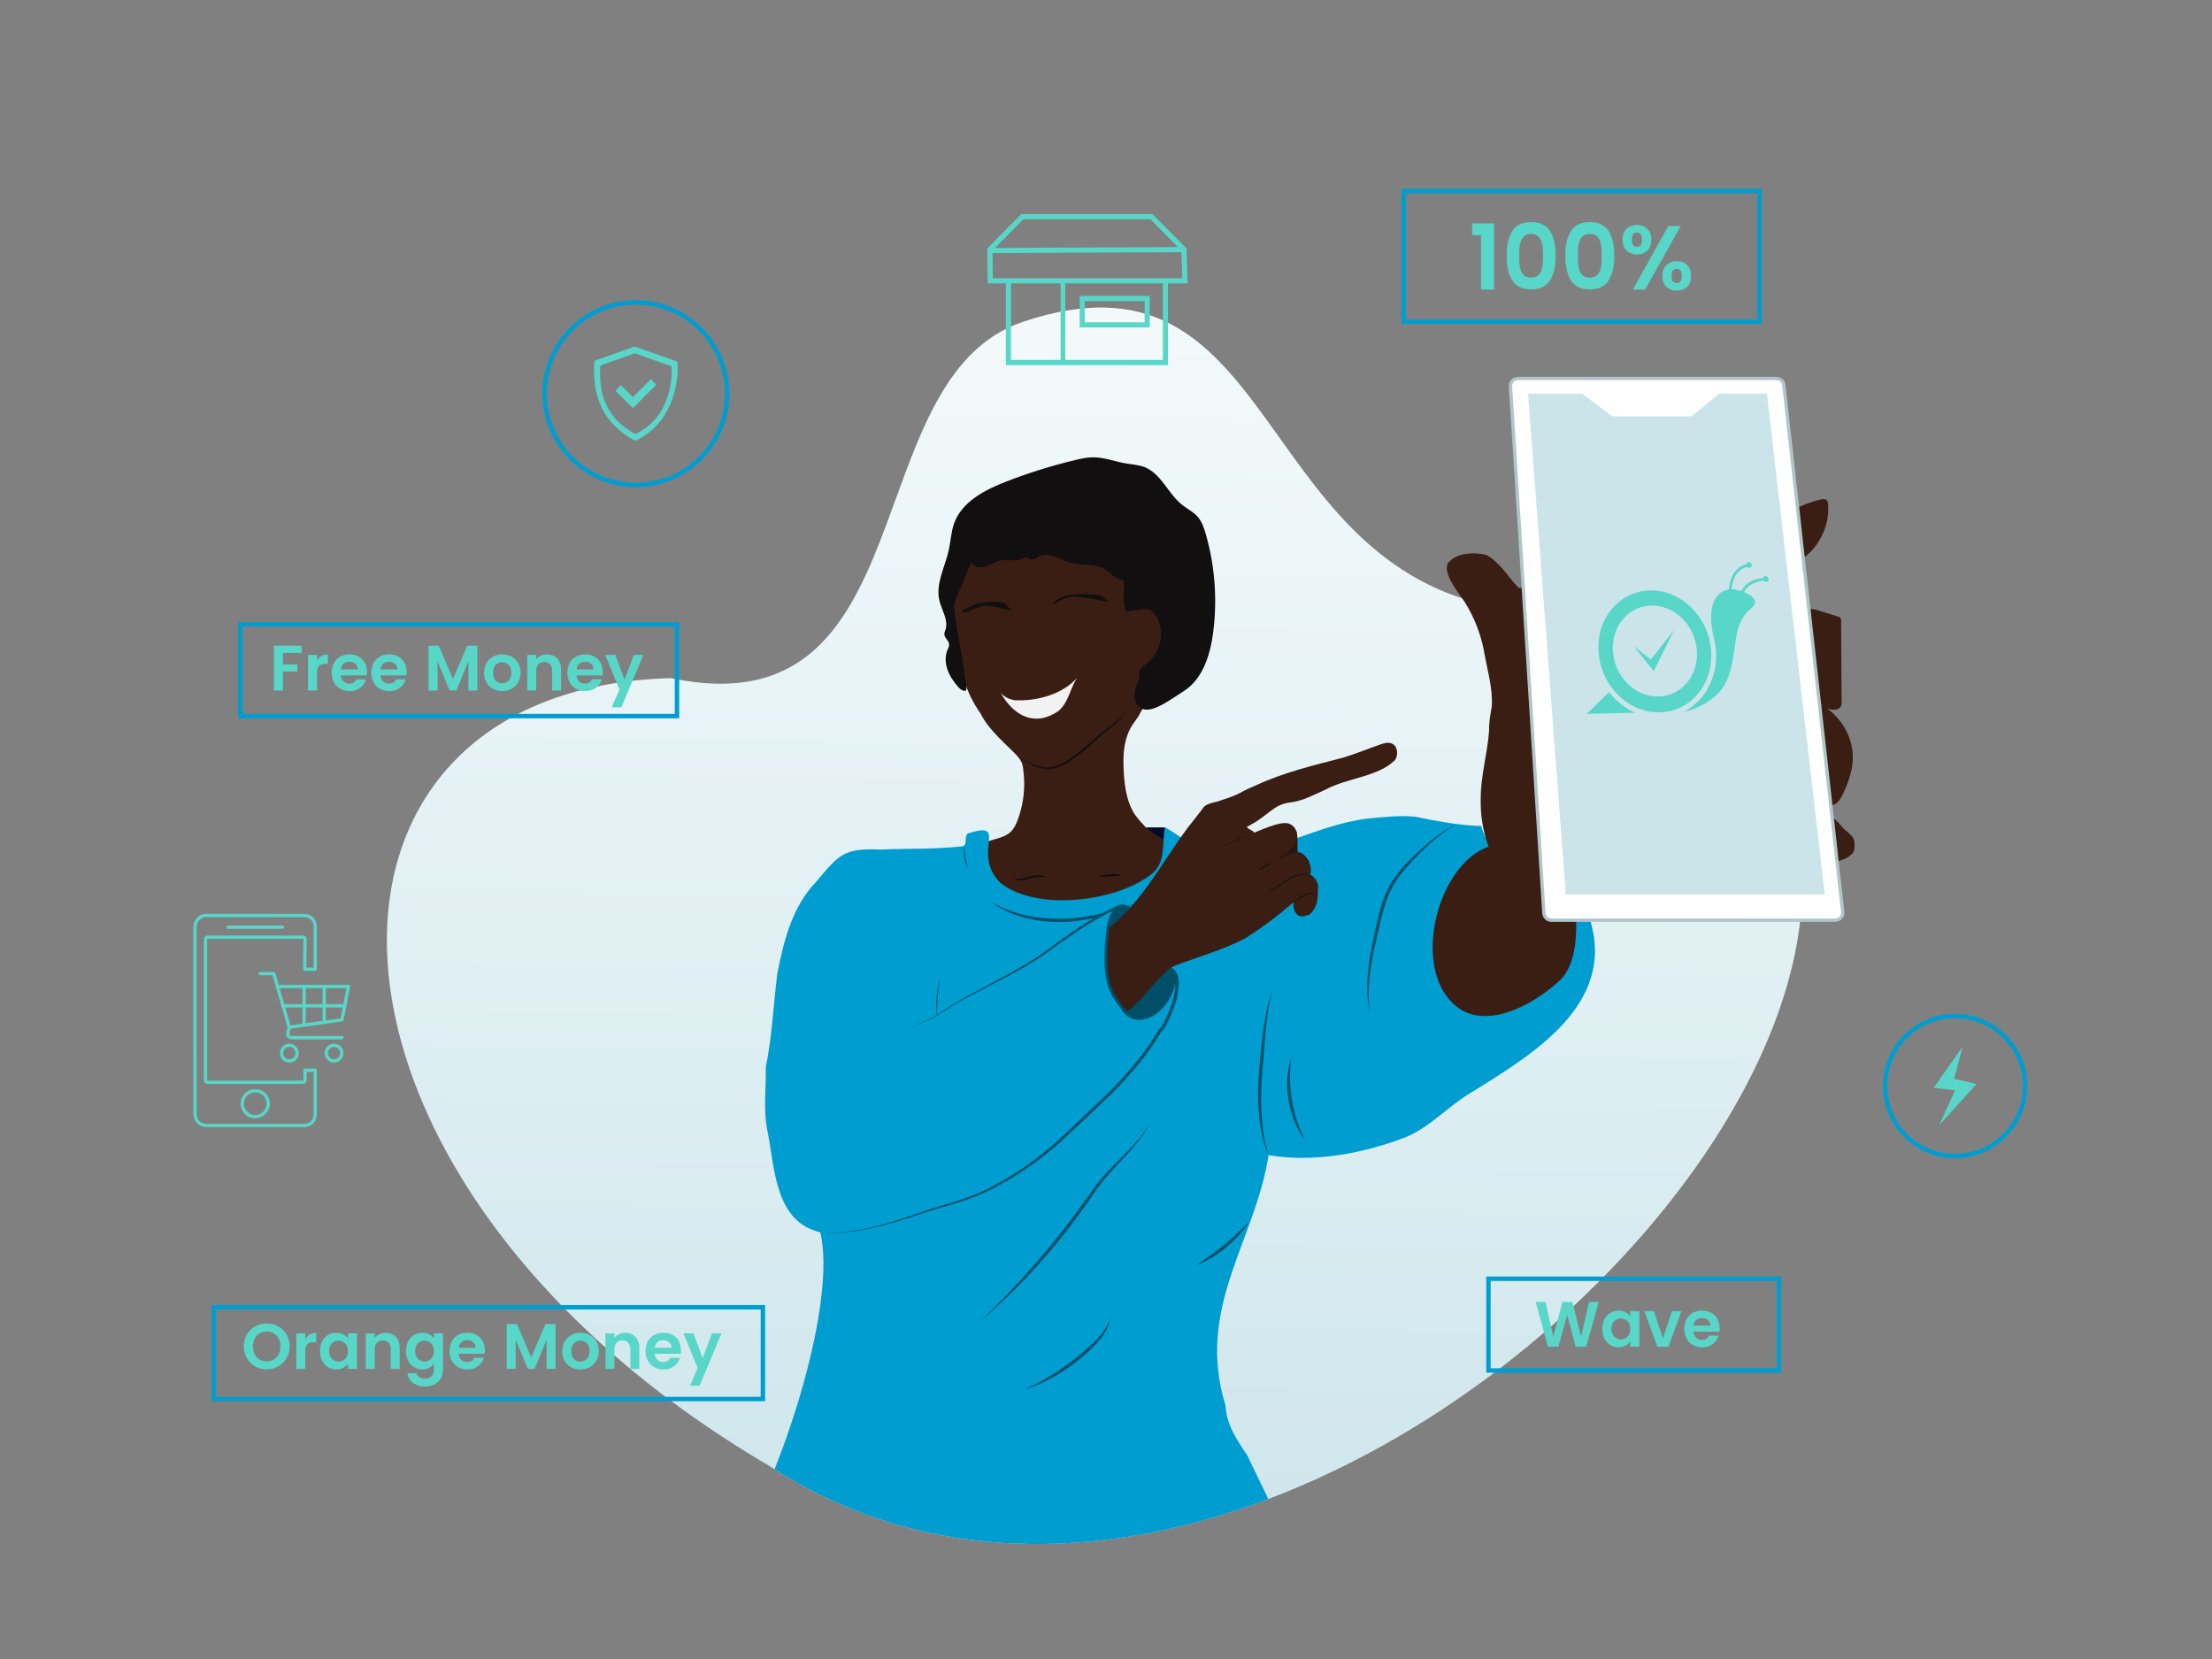 <?xml version="1.0" encoding="utf-8"?>
<!-- Generator: Adobe Illustrator 25.2.1, SVG Export Plug-In . SVG Version: 6.00 Build 0)  -->
<svg version="1.1" xmlns="http://www.w3.org/2000/svg" xmlns:xlink="http://www.w3.org/1999/xlink" x="0px" y="0px"
	 viewBox="0 0 2000 1500" style="enable-background:new 0 0 2000 1500;" xml:space="preserve">
<rect x="0" y="0" width="2000" height="1500" fill="#808080" stroke="none"/>
<style type="text/css">
	.st0{fill:url(#SVGID_1_);}
	.st1{fill:#000B26;}
	.st2{clip-path:url(#SVGID_3_);fill:#3A1E13;}
	.st3{clip-path:url(#SVGID_3_);fill:#110F0F;}
	.st4{clip-path:url(#SVGID_3_);fill:#F2F2F2;}
	.st5{clip-path:url(#SVGID_3_);}
	.st6{fill:#110F0F;}
	.st7{clip-path:url(#SVGID_3_);fill:#009DD1;}
	.st8{fill:#004F69;}
	.st9{clip-path:url(#SVGID_3_);fill:#2B150E;}
	.st10{clip-path:url(#SVGID_3_);fill:#004F69;}
	.st11{fill:#009DD1;}
	.st12{fill:#3A1E13;}
	.st13{fill:#FFFFFF;stroke:#AFC5C9;stroke-width:3;stroke-miterlimit:10;}
	.st14{fill:#CAE4EA;}
	.st15{fill:#58D6C8;}
	.st16{fill:none;stroke:#009DD1;stroke-width:4;stroke-miterlimit:10;}
	.st17{fill:none;stroke:#58D6C8;stroke-width:3;stroke-linecap:round;stroke-linejoin:round;stroke-miterlimit:10;}
	.st18{fill:none;stroke:#58D6C8;stroke-width:4.63;stroke-miterlimit:10;}
	.st19{fill:none;stroke:#58D6C8;stroke-width:4.244;stroke-miterlimit:10;}
</style>
<g id="Calque_3">
	<linearGradient id="SVGID_1_" gradientUnits="userSpaceOnUse" x1="999.981" y1="-251.667" x2="981.071" y2="1724.416">
		<stop  offset="0" style="stop-color:#FFFFFF"/>
		<stop  offset="0.242" style="stop-color:#F5FAFB"/>
		<stop  offset="0.648" style="stop-color:#DBEDF1"/>
		<stop  offset="0.875" style="stop-color:#CAE4EA"/>
	</linearGradient>
	<path class="st0" d="M694.801,1324.965c523.878,343.062,1384.642-660.828,651.106-777.442
		c-215.015-47.208-192.81-332.987-420.934-256.574c-152.983,51.244-85.882,371.048-318.427,322.192
		C248.397,622.766,253.389,1065.472,694.801,1324.965z"/>
</g>
<g id="Calque_2">
	<polygon class="st1" points="1053.327,748.118 1037.015,748.118 1028.538,751.753 1030.605,763.332 
		1047.767,764.986 1055.21,763.125 1058.519,756.552 	"/>
	<g>
		<defs>
			<path id="SVGID_2_" d="M694.801,1324.965c523.878,343.062,1384.642-660.828,651.106-777.442
				c-215.015-47.208-192.81-332.987-420.934-256.574c-152.983,51.244-85.882,371.048-318.427,322.192
				C248.397,622.766,253.389,1065.472,694.801,1324.965z"/>
		</defs>
		<clipPath id="SVGID_3_">
			<use xlink:href="#SVGID_2_"  style="overflow:visible;"/>
		</clipPath>
		<polygon class="st2" points="1357.621,754.809 1326.436,759.323 1288.808,779.019 1269.399,804.049 
			1266.116,838.313 1264.475,886.116 1281.299,917.528 1321.101,927.15 1391.679,923.457 1408.913,909.095 
			1427.788,894.733 1434.764,873.806 1434.764,844.262 1434.764,829.49 1423.685,820.873 
			1403.168,807.119 1401.116,788.457 1397.423,772.379 1393.73,764.51 		"/>
		<path class="st2" d="M920.056,741.609c-1.391,3.661-3.073,7.319-5.832,10.099
			c-6.505,6.554-16.38,6.433-24.199,10.548c-2.556,1.345-4.937,3.21-6.3,5.809
			c-1.84,3.506-1.556,7.748-0.665,11.606c0.556,2.406,1.331,4.761,2.308,7.029
			c0.874,2.028,2.507,3.988,3.171,6.054c0.292,0.908,0.399,1.874,0.724,2.794
			c0.729,2.069,1.687,4.056,2.842,5.92c2.343,3.782,5.504,7.062,9.234,9.493
			c4.981,3.247,10.788,4.958,16.115,7.601c5.368,2.663,10.257,6.277,15.81,8.53
			c9.376,3.803,19.848,3.437,29.957,3.013c9.798-0.412,19.741-0.849,29.062-3.897
			c13.62-4.454,25.989-9.115,37.876-17.117c11.888-8.002,21.854-19.512,25.801-33.287
			c1.379-4.813,1.942-10.242-0.486-14.621c-1.664-3.003,0.388,0.763-15.384-9.726
			c-3.09-2.055-5.555-4.916-8.007-7.676c-2.979-3.353-5.913-6.701-8.016-10.672
			c-0.728-1.374-1.392-2.781-1.996-4.214c-1.225-2.901-2.203-5.903-2.987-8.952
			c-1.856-7.216-2.635-14.664-3.051-22.087c-0.502-8.96-0.507-18.04,1.468-26.794
			c1.021-4.525,2.593-8.944,4.81-13.025c1.715-3.158,7.362-10.516,7.808-11.677
			c0.851-2.218,2.312-4.275,3.626-6.232c2.573-3.831,5.575-7.368,8.97-10.496
			c16.881-15.553,27.279-35.785,32.734-58.081c2.433-9.942,3.438-21.17-2.125-29.762
			c-8.55-13.205-22.035-24.149-36.167-31.058s-29.578-10.683-45.026-13.652
			c-21.666-4.164-43.619-6.84-65.651-8.003c-10.692-0.565-21.645-0.74-31.829,2.565
			c-7.633,2.477-14.51,6.809-21.228,11.198c-3.796,2.48-7.645,5.062-10.39,8.671
			c-5.651,7.43-5.568,17.628-4.758,26.928c1.83,20.998,6.079,41.7,10.32,62.347
			c1.202,5.854,2.408,11.721,4.244,17.408c1.718,5.322,3.979,10.457,6.617,15.386
			c1.32,2.466,2.734,4.882,4.22,7.251c1.164,1.855,2.711,3.665,3.65,5.633
			c0.916,1.92,2.056,3.738,3.251,5.511c2.483,3.685,5.295,7.137,8.269,10.434
			c5.673,6.289,11.924,12.015,17.926,17.98c2.978,2.96,6.049,6.173,7.432,10.23
			c0.703,2.061,0.859,4.405,1.128,6.566c0.295,2.372,0.497,4.755,0.609,7.143
			c0.446,9.55-0.568,19.171-3.028,28.411C922.112,735.742,921.16,738.704,920.056,741.609z"/>
		<path class="st3" d="M966.388,538.041c6.336-1.152,12.833-0.908,19.268-0.66
			c3.018,0.116,6.084,0.241,8.947,1.2c2.864,0.959,5.549,2.885,6.707,5.675
			c-8.028-1.972-16.182-3.427-24.397-4.353c-2.977-0.336-5.993-0.601-8.962-0.2
			c-4.844,0.655-9.219,3.045-13.185,5.788c-0.398,0.276-1.547,1.514-1.9,0.788
			c-0.279-0.574,0.185-1.575,0.541-2.009c1.39-1.69,3.578-2.947,5.521-3.878
			C961.286,539.262,963.819,538.508,966.388,538.041z"/>
		<path class="st3" d="M915.373,552.084c-6.511-1.346-13.022-2.692-19.534-4.038
			c-1.475-0.305-2.966-0.611-4.472-0.569c-1.81,0.051-3.563,0.604-5.288,1.152
			c-2.586,0.821-5.097,1.822-7.614,2.803c-0.876,0.341-1.622,0.986-2.505,1.346
			c-1.359,0.554-3.147,1.004-4.623,0.739c-0.494-0.089-1.052-0.422-1.239-0.915
			c-0.242-0.639,0.256-0.87,0.752-1.128c2.942-1.532,5.906-3.037,8.998-4.246
			c1.08-0.422,2.174-0.808,3.283-1.145c4.987-1.514,10.221-2.01,15.415-1.992
			c2.378,0.008,4.872-0.032,7.224,0.361c1.433,0.24,2.419,0.947,3.455,1.926
			c0.936,0.884,1.877,1.762,2.823,2.636c0.567,0.524,1.134,1.048,1.701,1.572
			c0.284,0.262,0.567,0.524,0.85,0.786C914.773,551.529,915.151,552.038,915.373,552.084z"/>
		<path class="st4" d="M917.5,633.115c19.617,0.995,42.907-5.115,56.254-20.136
			c-6.339,9.636-7.703,22.913-17.275,30.254c-21.607,14.432-40.204,3.481-51.84-16.885
			C907.854,630.157,912.648,632.323,917.5,633.115z"/>
		<g class="st5">
			<path class="st6" d="M920.286,684.114c4.521,2.297,8.984,4.729,13.646,6.646
				c4.617,1.952,9.523,3.397,14.435,3.068c4.911-0.284,9.579-2.257,13.882-4.74
				c4.334-2.506,8.4-5.424,12.349-8.603c4.033-3.105,8.116-6.074,11.808-9.443
				c0.929-0.836,1.808-1.706,2.704-2.623c0.963-0.859,1.919-1.744,2.894-2.558
				c1.931-1.672,3.935-3.243,5.941-4.802c4.009-3.121,8.086-6.117,11.966-9.351
				c1.953-1.602,3.832-3.288,5.646-5.048c1.791-1.781,3.489-3.657,5.094-5.623
				c-2.836,4.218-6.378,7.934-10.104,11.398c-3.758,3.438-7.729,6.619-11.636,9.831
				c-1.949,1.612-3.883,3.236-5.763,4.907c-0.957,0.829-1.844,1.684-2.759,2.527
				c-0.859,0.913-1.766,1.843-2.705,2.72c-3.752,3.527-7.891,6.53-11.862,9.64
				c-1.958,1.557-4.031,3.142-6.131,4.579c-2.105,1.452-4.257,2.85-6.507,4.105
				c-2.253,1.245-4.6,2.357-7.066,3.197c-1.227,0.434-2.498,0.753-3.776,1.029
				c-1.291,0.217-2.591,0.408-3.904,0.426c-2.622,0.104-5.235-0.291-7.729-0.967
				c-2.496-0.691-4.875-1.677-7.183-2.766C928.942,689.412,924.583,686.811,920.286,684.114z"/>
		</g>
		<g class="st5">
			<path class="st6" d="M915.871,793.722c2.579,0.762,5.19,1.006,7.706,0.691
				c2.5-0.317,4.902-1.298,7.517-2.07c2.641-0.742,5.406-1.105,8.138-0.977
				c2.729,0.111,5.439,0.664,7.909,1.744c-2.678-0.271-5.299-0.36-7.89-0.183
				c-2.589,0.19-5.135,0.61-7.609,1.339c-2.486,0.686-5.114,1.672-7.958,1.699
				C920.888,796.012,918.102,795.241,915.871,793.722z"/>
		</g>
		<g class="st5">
			<path class="st6" d="M993.362,792.726c1.674-0.759,3.425-1.266,5.2-1.641
				c1.776-0.374,3.579-0.617,5.39-0.716c1.811-0.106,3.63-0.062,5.436,0.112
				c1.806,0.175,3.602,0.486,5.35,1.058c-1.819,0.258-3.6,0.384-5.375,0.503l-5.301,0.324
				l-5.304,0.262C996.982,792.706,995.198,792.779,993.362,792.726z"/>
		</g>
		<path class="st7" d="M1335.688,746.727c-19.166-0.916-37.907-4.566-56.614-8.373
			c-14.714-1.222-29.641,0.432-44.291,1.954c-20.876,2.843-40.904,9.934-60.759,16.982
			c-25.591,9.084-54.695,8.427-81.851,8.474c-14.073,1.721-26.418-11.425-38.847-17.647
			c-3.077,13.905,1.601,31.918-12.691,42.596c-31.601,24.654-103.745,33.693-136.423,7.286
			c-26.221-26.838,8.241-55.694-27.597-44.915c-6.019,1.127-1.185,10.527-5.956,11.99
			c-24.707,3.017-49.735,1.916-74.589,3.034c-33.577-1.366-37.249,4.518-58.282,29.315
			c-21.567,22.54-29.225,53.195-34.993,83.036c-3.564,27.991-4.612,56.528-10.374,84.153
			c0.325,19.529-2.568,39.49,1.649,58.846c6.587,33.504,6.714,81.269,47.639,90.724
			c14.638,63.858-31.47,202.99-62.937,261.765c42.473,27.407,95.385,27.438,145.847,30.391
			c77.232,5.55,154.305,18.29,231.901,11.132c22.468-0.947,44.902-4.928,67.274-6.149
			c10.769,0.679,22.11-4.735,24.82-15.898c6.02-9.237,10.107-19.22,3.347-29.289
			c-8.098-16.684-16.037-33.484-24.149-50.142c-9.074-13.424-19.175-28.273-19.715-45.127
			c-27.363-88.229,26.508-147.571,38.912-226.462c40.786,7.009,85.949-1.557,124.219-16.283
			c22.388-9.421,38.463-28.291,58.943-40.305c55.212-34.226,130.724-79.169,107.649-155.605
			c-4.257-0.424-8.481-1.21-12.759-1.164c0.496,17.02-0.757,40.16-13.25,53.921
			c-20.977,20.241-60.701,44.229-89.609,28.748c-49.073-29.287-25.065-132.47,24.914-148.615
			c-2.967-5.855-6.318-12.111-7.945-18.471"/>
		<g class="st5">
			<path class="st8" d="M894.826,814.444c2.371,1.634,4.894,3.011,7.447,4.304
				c2.56,1.282,5.165,2.464,7.831,3.492c5.297,2.134,10.774,3.775,16.314,5.074
				c11.094,2.567,22.504,3.63,33.878,3.328c11.385-0.211,22.726-1.803,33.885-4.252
				c11.166-2.459,22.141-5.848,32.968-9.772c-10.341,5.075-21.216,9.129-32.419,12.048l-4.207,1.08
				c-1.411,0.322-2.835,0.594-4.252,0.894c-2.829,0.637-5.701,1.045-8.561,1.531
				c-5.747,0.771-11.533,1.373-17.347,1.469c-5.808,0.081-11.631-0.094-17.409-0.769
				c-5.77-0.706-11.509-1.737-17.109-3.296c-5.607-1.522-11.087-3.506-16.326-5.991
				c-2.618-1.242-5.182-2.599-7.648-4.112C899.405,817.962,897.007,816.329,894.826,814.444z"/>
		</g>
		<path class="st9" d="M1171.814,750.56c2.324,4.859,0.627,17.056,1.646,21.819l-9.077,10.166
			l-12.24,4.026l-2.105-4.026l1.885-12.576l-2.334-4.51l2.554-2.461l9.125-5.069L1171.814,750.56z"/>
		<path class="st10" d="M1025.606,823.458c0.474,3.499-1.447,6.828-3.309,9.828
			c-2.553,4.115-5.334,8.404-9.643,10.616c-1.407,0.722-2.976,1.2-4.554,1.108
			c-1.578-0.092-3.163-0.811-4.074-2.104c-0.835-1.186-1.032-2.702-1.065-4.152
			c-0.124-5.411,1.695-10.758,4.584-15.335c0.925-1.466,0.906-3.307,2.317-4.312
			c3.369-2.399,9.627-1.292,12.254,1.902C1023.7,821.221,1025.392,821.876,1025.606,823.458z"/>
		<path class="st10" d="M1035.746,878.666c-7.062,4.961-11.696,12.611-15.853,20.174
			c-3.459,6.293-6.797,12.897-7.423,20.051c-0.199,2.276-0.099,4.656,0.908,6.707
			c1.474,3.003,4.75,4.851,8.074,5.239c3.323,0.388,6.681-0.506,9.746-1.847
			c6.096-2.667,11.264-7.043,16.238-11.463c3.889-3.456,7.765-7.031,10.58-11.406
			c2.061-3.205,3.466-6.816,4.191-10.553c0.732-3.774,0.774-7.683,0.109-11.469
			c-0.334-1.898-0.843-3.77-1.538-5.568c-0.586-1.518-1.401-1.941-2.81-2.646
			c-3.266-1.634-6.999-2.092-10.603-1.679c-3.706,0.424-7.316,1.733-10.477,3.705
			C1036.501,878.152,1036.12,878.404,1035.746,878.666z"/>
		<path class="st2" d="M1181.993,827.473c-8.643,4.156-13.4-3.777-12.436-11.658
			c-13.988,11.958-28.695,23.398-44.439,32.964c-20.378,10.577-43.012,16.584-64.207,24.924
			c-23.769,13.765-44.56,69.117-74.055,32.768c-17.671-22.537-5.421-54.024,16.935-68.213
			c29.821-24.547,47.573-59.624,70.312-90.136c4.791-6.314,9.935-12.364,14.56-18.764
			c4.206-3.64,10.365-3.686,15.386-5.766c19.637-6.315,12.84-5.638,31.814-13.656
			c25.01-11.564,51.727-17.935,78.246-24.823c12.136-3.69,21.605-7.683,33.577-11.876
			c3.466-1.214,7.323-2.423,10.709-1.001c5.34,2.242,6.161,10.084,2.979,14.924
			c-14.915,15.072-43.358,16.295-62.236,26.44c-10.619,4.686-21.007,10.634-32.54,11.946
			c-15.787,1.812-19.783,12.327-38.865,21.857c-2.142,1.07,8.007,4.721,5.883,5.628
			c21.855-9.333,29.739-10.788,34.762-6.688c5.938,4.226,4.892,14.023,0.615,19.177
			c-7.146,7.698-15.775,12.63-25.048,17.438c6.54-3.391,19.134-9.793,29.244-12.734
			c8.139,0.842,14.077,12.962,11.384,20.37c4.719,2.871,8.528,8.523,6.972,14.112
			c0.148,8.579-0.542,15.859-7.578,22.386"/>
		<g class="st5">
			<path class="st6" d="M1133.038,753.031c-2.406,1.388-4.905,2.619-7.464,3.709
				c-2.554,1.101-5.167,2.052-7.749,3.062c-2.596,0.972-5.158,2.025-7.653,3.222
				c-2.494,1.198-4.916,2.551-7.254,4.051c2.233-1.652,4.602-3.129,7.083-4.395
				c2.476-1.277,5.058-2.333,7.645-3.344c2.603-0.973,5.205-1.929,7.781-2.95
				C1128.002,755.362,1130.546,754.258,1133.038,753.031z"/>
		</g>
		<g class="st5">
			<path class="st6" d="M1151.645,778.785c-2.419,1.683-4.853,3.266-7.377,4.761
				c-2.53,1.464-5.17,2.845-8.026,3.623l7.522-4.486
				C1146.286,781.226,1148.857,779.772,1151.645,778.785z"/>
		</g>
		<g class="st5">
			<path class="st6" d="M1184.757,790.904c-1.875-0.367-3.781-0.496-5.663-0.313
				c-1.883,0.135-3.739,0.531-5.535,1.092c-3.597,1.125-6.961,2.907-10.166,4.931
				c-3.24,1.974-6.394,4.144-9.628,6.17l-4.849,3.046c-1.637,0.985-3.254,1.999-4.908,2.958
				c1.528-1.149,3.092-2.243,4.637-3.367l4.695-3.279c3.149-2.161,6.29-4.313,9.528-6.379
				c3.281-1.973,6.724-3.817,10.478-4.817c1.871-0.485,3.792-0.806,5.724-0.843
				C1180.999,790.083,1182.936,790.318,1184.757,790.904z"/>
		</g>
		<g class="st5">
			<path class="st6" d="M1188.813,807.119c-1.8,0.215-3.535,0.637-5.203,1.251
				c-1.67,0.605-3.279,1.362-4.861,2.188c-1.582,0.825-3.135,1.724-4.71,2.598
				c-0.79,0.436-1.589,0.844-2.355,1.287c-0.768,0.441-1.502,0.965-2.261,1.469
				c0.587-0.693,1.215-1.359,1.931-1.943c0.716-0.584,1.48-1.079,2.237-1.569
				c1.528-0.96,3.08-1.899,4.709-2.717c1.622-0.824,3.316-1.546,5.09-2.016
				C1185.152,807.171,1187.008,806.976,1188.813,807.119z"/>
		</g>
		<g class="st5">
			<path class="st8" d="M1149.902,896.786c-2.794,12.149-4.46,24.453-5.652,36.81
				c-0.58,6.18-1.1,12.371-1.573,18.572c-0.469,6.204-1.033,12.403-1.45,18.593
				c-0.923,12.383-1.374,24.736-0.456,37.096c0.185,3.096,0.412,6.186,0.719,9.264
				c0.284,3.081,0.664,6.151,1.165,9.202c0.956,6.113,2.467,12.138,4.355,18.079
				c-2.545-5.691-4.474-11.676-5.858-17.79c-0.677-3.06-1.233-6.148-1.691-9.246
				c-0.438-3.101-0.788-6.21-1.098-9.318c-0.653-6.2-0.938-12.509-0.927-18.764
				c0.064-6.264,0.354-12.515,0.812-18.74c0.485-6.225,1.032-12.425,1.633-18.622
				c0.62-6.198,1.23-12.405,2.08-18.591C1143.601,920.968,1145.931,908.613,1149.902,896.786z"/>
		</g>
		<g class="st5">
			<path class="st8" d="M1167.624,955.838c-0.827,6.499-1.28,12.969-1.223,19.425
				c0.06,1.614,0.115,3.225,0.139,4.834l0.329,4.818c0.188,1.599,0.331,3.2,0.498,4.799
				l0.711,4.771l0.867,4.745l1.078,4.703l1.242,4.667c0.496,1.531,0.967,3.072,1.428,4.62
				c2.028,6.129,4.542,12.108,7.417,17.995c-3.945-5.239-7.125-11.072-9.613-17.184
				c-0.594-1.539-1.179-3.084-1.739-4.639l-1.482-4.732l-1.198-4.814l-0.959-4.869l-0.661-4.919
				c-0.138-1.648-0.299-3.295-0.416-4.944l-0.124-4.957c0.028-1.653,0.087-3.304,0.151-4.952
				C1164.455,968.617,1165.583,962.07,1167.624,955.838z"/>
		</g>
		<g class="st5">
			<path class="st8" d="M1315.182,746.461c-3.662,1.975-7.158,4.217-10.522,6.63
				c-3.356,2.427-6.545,5.073-9.636,7.823c-3.105,2.735-6.105,5.592-9.056,8.502
				c-2.947,2.917-5.899,5.834-8.746,8.833c-5.686,5.995-11.118,12.235-15.493,19.151
				c-4.438,6.866-7.585,14.455-9.923,22.343c-2.403,7.864-4.159,15.989-6.076,24.073
				c-1.915,8.078-3.692,16.173-5.177,24.314c-1.427,8.147-2.522,16.356-2.9,24.62
				c-0.399,8.262,0.059,16.565,1.388,24.779c-1.998-8.084-2.764-16.457-2.859-24.811
				c0.029-8.362,0.82-16.71,2.061-24.968c1.222-8.265,2.96-16.428,4.717-24.563
				c1.835-8.108,3.569-16.257,5.977-24.315c2.434-8.02,5.726-15.946,10.413-23.009
				c4.662-7.059,10.264-13.381,16.206-19.245c5.952-5.857,12.043-11.535,18.524-16.819
				C1300.6,754.597,1307.551,749.815,1315.182,746.461z"/>
		</g>
		<g class="st5">
			<path class="st8" d="M1129.33,1104.818c-2.755,4.411-5.985,8.512-9.487,12.362
				c-0.883,0.956-1.77,1.909-2.68,2.842l-2.78,2.746c-0.948,0.893-1.926,1.754-2.889,2.633
				l-2.963,2.55l-3.07,2.421l-3.137,2.332l-3.229,2.201c-1.09,0.713-2.194,1.405-3.302,2.086
				c-4.45,2.7-9.096,5.082-13.955,6.937c4.274-2.959,8.514-5.862,12.657-8.885
				c1.021-0.776,2.047-1.543,3.088-2.287l3.048-2.333l3.023-2.36l2.969-2.426l2.951-2.448
				c0.967-0.837,1.917-1.691,2.898-2.513l2.874-2.545c0.93-0.879,1.882-1.736,2.838-2.591
				C1121.948,1112.053,1125.61,1108.448,1129.33,1104.818z"/>
		</g>
		<g class="st5">
			<path class="st8" d="M1003.702,1190.788c-0.236,4.341-1.72,8.595-3.808,12.456
				c-2.136,3.849-4.833,7.357-7.757,10.604c-1.456,1.632-2.971,3.2-4.523,4.721
				c-1.524,1.554-3.129,3.023-4.703,4.528c-3.23,2.917-6.542,5.747-9.973,8.429
				c-6.895,5.315-14.165,10.16-21.831,14.273c-7.633,4.163-15.628,7.651-23.866,10.325
				c7.768-3.832,15.374-7.862,22.698-12.354c1.844-1.099,3.628-2.296,5.453-3.42
				c1.782-1.195,3.592-2.345,5.335-3.594c3.547-2.408,6.994-4.958,10.37-7.596
				c6.778-5.235,13.238-10.92,19.345-16.913c2.997-3.034,5.843-6.217,8.197-9.759
				C1000.997,1198.957,1002.806,1195.034,1003.702,1190.788z"/>
		</g>
		<g class="st5">
			<path class="st8" d="M1039.729,1015.884c-2.314,4.308-4.927,8.468-7.829,12.425
				c-2.925,3.936-6.02,7.75-9.248,11.44c-6.493,7.35-13.367,14.323-19.839,21.59
				c-1.607,1.826-3.206,3.658-4.739,5.537l-2.302,2.816l-2.204,2.885
				c-0.752,0.95-1.433,1.947-2.126,2.937c-0.691,0.997-1.391,1.96-2.076,2.985l-4.128,6.079
				c-5.584,8.051-11.342,15.982-17.286,23.774c-6,7.747-12.128,15.396-18.466,22.869
				c-6.387,7.43-12.869,14.779-19.6,21.896c-6.725,7.122-13.629,14.071-20.688,20.852
				c-7.138,6.701-14.338,13.33-21.795,19.662c6.999-6.835,13.987-13.665,20.76-20.706
				c6.797-7.015,13.449-14.162,20.002-21.394c13.034-14.53,25.554-29.509,37.409-45.004
				c5.963-7.72,11.702-15.61,17.342-23.569l4.197-5.994c0.687-0.997,1.438-2.004,2.154-3.005
				c0.724-1.002,1.437-2.013,2.216-2.97c2.982-3.942,6.283-7.602,9.606-11.218
				c6.685-7.2,13.773-13.936,20.486-21.009c3.375-3.52,6.616-7.159,9.7-10.936
				C1034.313,1024.015,1037.135,1020.033,1039.729,1015.884z"/>
		</g>
		<g class="st5">
			<path class="st8" d="M849.823,885.38c-0.475,2.987-0.937,5.964-1.297,8.952
				c-0.348,2.989-0.656,5.979-0.846,8.979c-0.213,2.998-0.31,6.003-0.366,9.011
				c-0.024,1.505-0.02,3.01,0.003,4.517l0.026,2.263c0.028,0.754,0.044,1.509,0.052,2.266
				c-0.246-1.493-0.402-2.998-0.568-4.503c-0.122-1.508-0.213-3.02-0.283-4.533
				c-0.126-3.028-0.055-6.062,0.138-9.088c0.216-3.024,0.553-6.04,1.085-9.024
				C848.289,891.237,848.945,888.276,849.823,885.38z"/>
		</g>
		<g class="st5">
			<path class="st11" d="M741.368,1114.55c30.876,1.938,61.243-7.473,90.506-17.511
				c20.136-6.907,42.208-11.622,61.243-21.155c6.059-3.034,12.011-6.281,17.844-9.731
				c11.665-6.899,22.851-14.609,33.452-23.052c5.301-4.222,10.455-8.627,15.45-13.206
				c2.498-2.289,4.955-4.622,7.372-6.997c4.542-4.465,9.192-8.703,13.897-13.014
				c7.374-6.756,14.661-13.609,21.737-20.677c7.046-7.038,13.883-14.29,20.361-21.856
				c6.446-7.53,12.535-15.373,18.086-23.587c1.388-2.054,2.743-4.131,4.061-6.232
				c1.269-2.023,2.351-4.324,3.875-6.166c0.492-0.595,1.086-1.078,1.62-1.63
				c0.846-0.875,1.393-1.911,1.936-2.992c5.778-11.518,11.078-23.778,11.521-36.849
				c0.178-5.244-0.882-10.365-5.181-13.373c3.601,4.044,3.128,9.44,1.675,14.656
				c-3.547,12.731-12.265,24.913-24.965,28.573c-2.951,0.851-6.083,1.219-9.108,0.691
				c-3.723-0.65-7.142-2.737-9.532-5.649c-1.124-1.369-9.176-12.054-11.374-16.643
				c-2.134-4.454-3.617-9.209-4.543-14.056c-2.067-10.818-1.526-21.95-0.748-32.936
				c0.017-0.246,0.035-0.491,0.053-0.737c0.358-4.933,0.808-9.882,1.888-14.718
				c1.285-5.754,3.32-11.606,7.959-15.495c-21.945,9.855-42.501,24.341-61.879,38.595
				c-22.275,16.385-47.08,27.91-71.4,41.071c-6.897,3.733-13.844,7.403-20.394,11.716
				c-4.155,2.736-8.151,5.733-12.521,8.112c-8.645,4.708-18.94,7.164-25.44,14.556"/>
			<path class="st8" d="M741.368,1114.55c8.998,0.46,18.02-0.024,26.935-1.199
				c8.924-1.142,17.739-3.011,26.436-5.295c8.701-2.279,17.292-4.962,25.823-7.822l12.773-4.39
				c4.27-1.465,8.569-2.834,12.878-4.154c17.213-5.257,34.644-10.098,50.42-18.686
				c15.896-8.346,31.004-18.175,45.092-29.283c7.032-5.567,13.848-11.415,20.306-17.637
				c6.46-6.185,13.148-12.354,19.671-18.546l19.516-18.612c6.392-6.312,12.554-12.847,18.468-19.589
				c5.903-6.751,11.528-13.741,16.737-21.024c1.302-1.821,2.582-3.657,3.827-5.516l3.656-5.628
				c1.191-1.809,2.136-3.855,3.562-5.843c0.178-0.247,0.363-0.492,0.558-0.734
				c0.187-0.241,0.439-0.521,0.655-0.738c0.447-0.452,0.868-0.82,1.188-1.16
				c0.613-0.64,1.093-1.497,1.584-2.481c4-8.003,7.685-16.183,9.756-24.769
				c1.008-4.274,1.634-8.688,1.633-13.003c-0.026-2.128-0.3-4.233-1.028-6.105
				c-0.715-1.875-1.91-3.469-3.515-4.6l1.955-2.198c1.386,1.567,2.37,3.527,2.792,5.555
				c0.43,2.028,0.395,4.067,0.133,6.002c-0.259,1.943-0.727,3.81-1.297,5.612
				c-0.263,0.911-0.567,1.808-0.901,2.695c-0.304,0.898-0.677,1.769-1.043,2.644
				c-2.958,6.955-7.474,13.401-13.656,18.014c-3.081,2.289-6.569,4.1-10.31,5.121
				c-3.709,1.028-7.83,1.346-11.705,0.076c-1.912-0.626-3.697-1.591-5.273-2.818
				c-0.788-0.613-1.525-1.293-2.2-2.03c-0.69-0.751-1.261-1.523-1.815-2.251
				c-2.237-2.965-4.403-5.961-6.487-9.045c-1.039-1.547-2.059-3.104-3.008-4.76
				c-0.978-1.701-1.706-3.43-2.409-5.185c-1.378-3.518-2.394-7.163-3.093-10.858
				c-1.385-7.393-1.602-14.908-1.34-22.319c0.124-3.711,0.37-7.404,0.633-11.087
				c0.268-3.685,0.576-7.396,1.153-11.099c0.589-3.704,1.401-7.38,2.753-10.963
				c0.694-1.782,1.54-3.529,2.603-5.164c1.076-1.625,2.377-3.129,3.888-4.398l1.278,2.039
				c-16.919,7.54-32.651,17.575-47.87,28.225c-3.811,2.662-7.584,5.383-11.352,8.112
				c-3.744,2.749-7.585,5.456-11.472,8.037c-7.811,5.132-15.87,9.859-24.056,14.325
				c-8.176,4.488-16.486,8.703-24.759,12.977c-8.271,4.267-16.526,8.585-24.68,13.057
				c-4.066,2.256-8.058,4.63-11.908,7.234c-3.859,2.586-7.691,5.295-11.892,7.371
				c-4.184,2.088-8.554,3.716-12.753,5.714c-4.184,1.983-8.267,4.401-11.389,7.89
				c3.06-3.544,7.121-6.048,11.283-8.109c4.177-2.074,8.521-3.787,12.641-5.924
				c4.134-2.111,7.903-4.848,11.738-7.491c3.83-2.665,7.819-5.107,11.866-7.421
				c8.117-4.59,16.311-9.012,24.536-13.391c8.224-4.371,16.453-8.725,24.572-13.258
				c8.127-4.518,16.109-9.285,23.824-14.443c3.851-2.602,7.602-5.289,11.343-8.081
				c3.752-2.763,7.511-5.52,11.313-8.221c15.185-10.804,30.936-21.039,48.021-28.818
				c0.61-0.278,1.33-0.008,1.607,0.602c0.229,0.504,0.086,1.082-0.314,1.425l-0.015,0.013
				c-1.303,1.114-2.428,2.433-3.376,3.886c-0.935,1.464-1.694,3.056-2.324,4.711
				c-1.227,3.327-2.028,6.886-2.579,10.458c-0.549,3.583-0.843,7.226-1.1,10.892
				c-0.252,3.669-0.486,7.333-0.599,10.99c-0.24,7.307,0,14.623,1.352,21.733
				c0.68,3.544,1.662,7.027,2.982,10.37c0.669,1.663,1.387,3.337,2.255,4.828
				c0.887,1.54,1.89,3.067,2.91,4.576c2.05,3.018,4.213,5.992,6.422,8.905
				c0.563,0.737,1.095,1.446,1.656,2.049c0.571,0.62,1.195,1.193,1.863,1.709
				c1.334,1.033,2.842,1.841,4.436,2.358c3.179,1.04,6.739,0.802,10.09-0.139
				c3.379-0.931,6.541-2.582,9.363-4.69c5.661-4.24,9.911-10.287,12.684-16.868
				c0.343-0.827,0.695-1.65,0.979-2.5c0.313-0.839,0.599-1.687,0.844-2.549
				c0.538-1.71,0.96-3.437,1.182-5.149c0.229-1.71,0.235-3.413-0.106-4.995
				c-0.338-1.584-1.068-3.01-2.123-4.21c-0.541-0.614-0.482-1.55,0.131-2.091
				c0.521-0.459,1.277-0.484,1.823-0.107c2.098,1.453,3.711,3.618,4.595,5.95
				c0.91,2.336,1.209,4.775,1.247,7.138c0.001,4.698-0.682,9.256-1.744,13.741
				c-2.188,8.954-5.995,17.305-10.054,25.379c-0.517,1.02-1.126,2.17-2.076,3.165
				c-0.456,0.476-0.886,0.847-1.23,1.197c-0.18,0.183-0.307,0.32-0.466,0.523
				c-0.16,0.195-0.314,0.4-0.466,0.609c-1.217,1.669-2.193,3.728-3.475,5.683l-3.719,5.691
				c-1.266,1.879-2.566,3.735-3.888,5.574c-5.29,7.356-10.991,14.401-16.962,21.194
				c-5.982,6.783-12.204,13.347-18.645,19.674l-19.639,18.633c-6.558,6.193-13.129,12.218-19.697,18.474
				c-6.526,6.265-13.473,12.079-20.598,17.644c-14.289,11.086-29.586,20.865-45.654,29.14
				c-8.007,4.206-16.444,7.667-25.009,10.507c-8.562,2.894-17.242,5.341-25.867,7.907
				c-4.316,1.273-8.62,2.574-12.887,3.979l-12.836,4.227c-8.583,2.754-17.231,5.334-25.986,7.506
				C777.475,1113.245,759.373,1115.788,741.368,1114.55z"/>
		</g>
		<path class="st3" d="M858.461,609.716c-3.378-6.694-4.752-14.782-1.925-21.727
			c0.75-1.841,1.801-3.702,1.57-5.676c-0.375-3.207-3.976-5.348-4.251-8.566
			c-0.14-1.639,0.626-3.197,1.099-4.772c2.605-8.66-3.542-17.267-5.617-26.069
			c-3.597-15.255,5.198-30.355,8.538-45.669c1.727-7.917,2.011-16.176,4.711-23.816
			c6.968-19.718,27.825-30.501,47.322-38.067c20.483-7.949,41.514-14.487,62.895-19.551
			c4.885-1.157,9.829-2.243,14.848-2.334c10.415-0.189,20.389,3.884,30.663,5.605
			c5.496,0.92,11.172,1.187,16.371,3.193c15.26,5.889,21.452,24.224,34.307,34.337
			c4.475,3.521,9.78,6.049,13.6,10.272c4.003,4.424,5.984,10.277,7.629,16.012
			c8.281,28.887,10.555,59.481,6.636,89.274c-2.673,20.318-9.551,42.158-26.956,52.976
			c-10.626,6.604-27.002,19.467-36.769,15.899c-7.942-3.603-8.617-12.265-5.836-20.531
			c1.026-3.05,2.9-5.933,2.861-9.151c-0.016-1.322-0.361-2.643-0.187-3.954
			c0.432-3.245,3.702-5.173,6.377-7.06c13.258-9.354,17.406-29.457,8.932-43.295
			c-1.45-2.367-3.321-4.635-5.892-5.683c-2.754-1.123-5.866-0.683-8.805-0.226
			c-4.273,0.665-8.546,1.33-12.819,1.995c-1.496-5.314-2.066-10.887-1.675-16.393
			c0.313-4.41,1.158-9.185-1.101-12.985c-5.299,0.951-9.301-4.37-13.611-7.595
			c-9.68-7.244-23.452-4.288-34.995-7.883c-8.708-2.712-17.678-9.25-26.003-5.523
			c-3.099,1.388-6.382,4.165-9.412,2.632c-0.937-0.474-1.702-1.337-2.738-1.515
			c-1.254-0.215-2.404,0.635-3.519,1.248c-5.846,3.21-13.177,0.247-19.725,1.509
			c-4.95,0.954-9.124,4.261-13.929,5.783c-4.805,1.523-11.388,0.22-12.663-4.657
			c-4.643,11.098-9.286,22.197-13.929,33.295c-0.767,1.833-1.541,3.694-1.795,5.665
			c-0.239,1.856-0.007,3.737,0.24,5.592c1.801,13.524,4.403,26.922,6.698,40.367
			c1.147,6.718,2.219,13.45,3.075,20.212c0.403,3.186,1.341,6.907,1.095,10.112
			c-0.153,1.998-1.786,1.879-3.331,1.244c-2.64-1.085-4.392-3.441-6.116-5.601
			C862.104,615.856,860.069,612.904,858.461,609.716z"/>
		<g class="st5">
			<path class="st8" d="M872.036,764.604c-0.011,1.771,0.105,3.52,0.241,5.261
				c0.16,1.739,0.34,3.474,0.64,5.192c0.279,1.719,0.609,3.433,1.024,5.13
				c0.393,1.705,0.876,3.388,1.342,5.101c-0.825-1.564-1.566-3.191-2.093-4.889
				c-0.576-1.685-0.957-3.429-1.259-5.183c-0.286-1.758-0.428-3.539-0.429-5.318
				C871.494,768.12,871.64,766.335,872.036,764.604z"/>
		</g>
	</g>
</g>
<g id="Calque_5">
	<path class="st12" d="M1646.154,451.597c1.878-0.437,4.116-0.721,5.498,0.624
		c0.977,0.951,1.188,2.423,1.294,3.782c1.602,20.587-9.529,41.639-27.444,51.907
		c-3.591-1.51-4.592-6.057-4.916-9.939c-0.775-9.28-0.452-18.651,0.948-27.857
		c0.451-2.965,0.639-6.937,2.559-9.428c1.701-2.207,4.912-3.236,7.371-4.285
		C1636.21,454.379,1641.13,452.767,1646.154,451.597z"/>
	<path class="st12" d="M1662.18,557.595c0.652,0.204,1.336,0.428,1.795,0.933
		c0.637,0.7,0.677,1.739,0.683,2.685c0.15,24.485,0.299,48.969,0.449,73.454
		c0.008,1.255,0.007,2.553-0.5,3.701c-1.067,2.417-4.03,3.401-6.673,3.383
		c-5.941-0.04-11.387-3.801-14.819-8.65c-3.432-4.849-5.148-10.687-6.501-16.472
		c-3.066-13.107-4.559-26.524-6.021-39.906c-0.703-6.435-3.481-21.905,4.293-25.405
		c3.402-1.531,7.536,0.086,10.819,1.113C1651.199,554.15,1656.689,555.874,1662.18,557.595z"/>
	<path class="st12" d="M1676.715,761.42c0.649,10.977-2.027,10.042-5.364,13.222
		c-0.687,0.654-1.521,1.132-2.398,1.495l-7.608,2.838c-2.079,0.861-4.457,1.745-6.43-0.728
		c-0.715-0.896-1.141-1.986-1.349-3.114c-1.962-10.683-4.215-21.794-3.04-32.735
		c1.225-11.409,12.381,2.07,15.041,5.256C1669.352,752.186,1676.366,755.525,1676.715,761.42z"/>
	<path class="st12" d="M1675.159,687.809c-0.627,10.035-4.075,19.689-8.253,28.835
		c-1.699,3.719-3.654,7.537-6.996,9.893c-3.342,2.355-8.466,2.682-11.208-0.351
		c-1.334-1.475-1.907-3.47-2.374-5.403c-3.129-12.946-3.324-26.395-3.504-39.712
		c-0.117-8.686-0.234-17.373-0.351-26.059c-0.045-3.327-2.287-18.142,4.065-17.577
		c2.598,0.231,6.036,3.499,7.999,5.074c2.552,2.049,4.915,4.332,7.062,6.801
		c4.3,4.946,7.74,10.646,10.096,16.763C1674.35,672.972,1675.62,680.419,1675.159,687.809z"/>
	<path class="st12" d="M1373.144,531.482c-9.747-9.732-16.999-23.361-29.405-29.796
		c-10.899-2.72-27.632-1.918-34.723,7.761c-4.477,10.055,10.166,26.874,15.407,34.994
		c8.463,13.544,14.363,28.673,17.365,44.356c2.761,16.466,7.965,32.681,7.058,49.649
		c-1.308,7.489-2.655,14.78-2.487,22.494c-1.486,20.5-7.609,40.498-7.552,61.143
		c-0.735,28.568,8.75,56.162,27.354,78.009c7.058,8.338,13.936,18.06,24.156,22.553
		c52.012,11.244,111.387-31.059,115.11-84.854c-65.861-39.974-92.967-99.486-72.746-174.581
		C1449.259,522.005,1396.877,534.49,1373.144,531.482z"/>
	<path class="st13" d="M1659.428,831.994h-256.78c-3.549,0-6.488-2.758-6.713-6.3l-30.227-476.348
		c-0.246-3.875,2.83-7.152,6.713-7.152H1606.177c3.426,0,6.304,2.575,6.685,5.979l53.251,476.348
		C1666.558,828.507,1663.438,831.994,1659.428,831.994z"/>
	<polygon class="st14" points="1430.493,355.954 1457.774,376.415 1529.388,376.415 1554.395,355.954 
		1597.591,355.954 1649.88,808.788 1415.716,808.788 1381.614,355.954 	"/>
	<path class="st15" d="M1478.529,644.399l-43.939,1.038l20.249-19.625
		C1461.195,633.951,1469.347,640.405,1478.529,644.399z M1547.069,587.319
		c2.696,30.563-18.063,56.148-46.482,56.741c-28.507,0.595-53.294-24.182-55.256-54.93
		c-1.934-30.302,19.098-54.88,46.875-55.292C1519.899,533.427,1544.413,557.197,1547.069,587.319z
		 M1534.223,587.548c-1.918-22.536-20.237-40.366-40.977-40.043
		c-20.787,0.324-36.457,18.758-34.942,41.395c1.532,22.885,20.002,41.275,41.196,40.85
		C1520.644,629.325,1536.162,610.33,1534.223,587.548z M1495.251,606.863l18.482-37.386l-21.1,26.855
		l-15.525-12.247L1495.251,606.863z M1598.916,522.556c-0.62-1.366-2.117-2.041-3.345-1.509
		c-0.638,0.277-1.076,0.826-1.265,1.481c-8.442,0.944-14.548,4-18.164,9.112
		c-0.662,0.936-1.204,1.892-1.648,2.842c-0.3-0.102-0.523-0.175-0.61-0.2
		c-1.571-0.461-4.715-1.609-8.29-1.587c0.171-1.981,0.52-4.295,1.199-6.637
		c2.14-7.385,6.505-11.904,12.992-13.482c0.504,0.523,1.186,0.848,1.91,0.838
		c1.367-0.019,2.357-1.218,2.213-2.677c-0.144-1.458-1.367-2.625-2.732-2.606
		c-1.171,0.016-2.064,0.899-2.206,2.07c-7.138,1.79-12.103,6.927-14.43,15.014
		c-0.795,2.762-1.166,5.452-1.327,7.679c-0.285,0.048-0.572,0.104-0.859,0.171
		c-13.714,3.207-18.461,18.558-13.042,42.622c1.013,3.725,1.716,7.587,2.07,11.555
		c1.38,15.47-2.777,29.774-10.763,40.715c-1.766,2.486-3.754,4.78-5.944,6.839
		c-3.641,3.526-7.771,6.494-12.297,8.785c0.064,0.014,0.125,0.022,0.185,0.02
		c8.043-1.659,15.559-4.988,22.492-9.795c19.307-12.438,20.765-30.356,24.758-57.909
		c1.452-10.019,5.721-19.908,13.786-26.162c6.273-4.865,2.09-9.071-1.178-11.378
		c-0.614-0.433-3.493-2.04-4.815-2.694c-0.208-0.099-0.484-0.216-0.793-0.338
		c0.352-0.708,0.769-1.416,1.26-2.108c3.261-4.591,8.87-7.349,16.685-8.224
		c0.722,1.019,1.99,1.467,3.056,1.004C1599.043,525.463,1599.536,523.922,1598.916,522.556z"/>
	<polygon class="st15" points="1748.313,983.562 1767.769,985.802 1753.273,1017.339 1787.107,980.142 
		1766.95,975.341 1774.427,946.498 	"/>
</g>
<g id="Calque_4">
	<circle class="st16" cx="1767.71" cy="981.919" r="63.299"/>
	<g>
		<polygon class="st15" points="572.225,369.072 593.448,347.849 588.435,342.836 572.225,359.046 
			561.4,348.221 556.387,353.234 		"/>
	</g>
	<rect x="1345.789" y="1156.195" class="st16" width="262.638" height="82.947"/>
	<path class="st15" d="M1445.507,1177.14l-11.325,40.535h-9.582l-7.607-28.862l-7.956,28.862l-9.524,0.058
		l-10.918-40.593h8.711l7.144,31.476l8.246-31.476h9.06l7.782,31.302l7.201-31.302H1445.507z
		 M1450.646,1192.819c1.296-2.517,3.058-4.452,5.284-5.808c2.226-1.354,4.713-2.032,7.463-2.032
		c2.399,0,4.5,0.484,6.301,1.451c1.8,0.969,3.242,2.188,4.326,3.659v-4.588h8.188v32.173h-8.188
		v-4.704c-1.045,1.51-2.488,2.759-4.326,3.746c-1.839,0.987-3.959,1.48-6.359,1.48
		c-2.71,0-5.179-0.696-7.404-2.091c-2.227-1.394-3.988-3.358-5.284-5.895
		c-1.298-2.535-1.946-5.448-1.946-8.739C1448.699,1198.22,1449.348,1195.336,1450.646,1192.819z
		 M1472.858,1196.507c-0.775-1.413-1.82-2.497-3.136-3.252c-1.317-0.755-2.729-1.133-4.239-1.133
		c-1.511,0-2.904,0.369-4.182,1.104c-1.277,0.736-2.314,1.811-3.107,3.224
		c-0.794,1.413-1.19,3.088-1.19,5.023s0.396,3.629,1.19,5.081
		c0.793,1.452,1.839,2.565,3.137,3.339c1.296,0.775,2.68,1.162,4.152,1.162
		c1.51,0,2.922-0.378,4.239-1.133c1.315-0.755,2.36-1.838,3.136-3.252
		c0.774-1.413,1.161-3.107,1.161-5.082C1474.02,1199.614,1473.633,1197.921,1472.858,1196.507z
		 M1503.579,1210.184l8.131-24.682h8.652l-11.904,32.173h-9.873l-11.847-32.173h8.711L1503.579,1210.184z
		 M1554.626,1204.027h-23.52c0.193,2.323,1.006,4.144,2.438,5.459
		c1.433,1.316,3.194,1.975,5.285,1.975c3.02,0,5.169-1.297,6.446-3.891h8.77
		c-0.93,3.098-2.711,5.643-5.343,7.637c-2.634,1.994-5.866,2.99-9.699,2.99
		c-3.098,0-5.875-0.687-8.333-2.062c-2.459-1.374-4.376-3.319-5.749-5.836
		c-1.375-2.517-2.062-5.42-2.062-8.712c0-3.329,0.678-6.252,2.033-8.769
		c1.354-2.517,3.252-4.452,5.691-5.808c2.438-1.354,5.245-2.032,8.42-2.032
		c3.059,0,5.798,0.658,8.218,1.975c2.419,1.316,4.298,3.185,5.633,5.604
		c1.336,2.42,2.004,5.198,2.004,8.334C1554.858,1202.053,1554.78,1203.099,1554.626,1204.027z
		 M1546.438,1198.568c-0.039-2.091-0.794-3.765-2.265-5.023c-1.472-1.258-3.272-1.887-5.4-1.887
		c-2.014,0-3.708,0.609-5.082,1.829c-1.375,1.22-2.217,2.913-2.526,5.081H1546.438z"/>
	<rect x="217.334" y="564.523" class="st16" width="394.763" height="82.947"/>
	<path class="st15" d="M272.757,583.791v6.562h-16.899v10.396h12.95v6.446h-12.95v17.132h-8.131v-40.535
		H272.757z M290.731,593.14c1.685-0.968,3.609-1.452,5.778-1.452v8.537h-2.148
		c-2.556,0-4.481,0.601-5.778,1.8c-1.298,1.201-1.945,3.292-1.945,6.272v16.028h-8.131v-32.173
		h8.131v4.994C287.682,595.444,289.047,594.108,290.731,593.14z M331.643,610.678h-23.52
		c0.193,2.323,1.006,4.144,2.438,5.459c1.433,1.316,3.194,1.975,5.285,1.975
		c3.02,0,5.169-1.297,6.446-3.891h8.77c-0.93,3.098-2.711,5.643-5.343,7.637
		c-2.634,1.994-5.866,2.99-9.699,2.99c-3.098,0-5.875-0.687-8.333-2.062
		c-2.459-1.374-4.376-3.319-5.749-5.836c-1.375-2.517-2.062-5.42-2.062-8.712
		c0-3.329,0.678-6.252,2.033-8.769c1.354-2.517,3.252-4.452,5.691-5.808
		c2.438-1.354,5.245-2.032,8.42-2.032c3.059,0,5.798,0.658,8.218,1.975
		c2.419,1.316,4.298,3.185,5.633,5.604c1.336,2.42,2.004,5.198,2.004,8.334
		C331.875,608.704,331.797,609.75,331.643,610.678z M323.455,605.219
		c-0.039-2.091-0.794-3.765-2.265-5.023c-1.472-1.258-3.272-1.887-5.4-1.887
		c-2.014,0-3.708,0.609-5.082,1.829c-1.375,1.22-2.217,2.913-2.526,5.081H323.455z M367.474,610.678
		h-23.52c0.193,2.323,1.006,4.144,2.438,5.459c1.433,1.316,3.194,1.975,5.285,1.975
		c3.02,0,5.169-1.297,6.446-3.891h8.77c-0.93,3.098-2.711,5.643-5.343,7.637
		c-2.634,1.994-5.866,2.99-9.699,2.99c-3.098,0-5.875-0.687-8.333-2.062
		c-2.459-1.374-4.376-3.319-5.749-5.836c-1.375-2.517-2.062-5.42-2.062-8.712
		c0-3.329,0.678-6.252,2.033-8.769c1.354-2.517,3.252-4.452,5.691-5.808
		c2.438-1.354,5.245-2.032,8.42-2.032c3.059,0,5.798,0.658,8.218,1.975
		c2.419,1.316,4.298,3.185,5.633,5.604c1.336,2.42,2.004,5.198,2.004,8.334
		C367.707,608.704,367.628,609.75,367.474,610.678z M359.286,605.219
		c-0.039-2.091-0.794-3.765-2.265-5.023c-1.472-1.258-3.272-1.887-5.4-1.887
		c-2.014,0-3.708,0.609-5.082,1.829c-1.375,1.22-2.217,2.913-2.526,5.081H359.286z M431.645,583.791
		v40.535h-8.13v-26.365l-10.86,26.365h-6.155l-10.918-26.365v26.365h-8.131v-40.535h9.234
		l12.892,30.14l12.893-30.14H431.645z M445.582,622.787c-2.479-1.374-4.424-3.319-5.837-5.836
		s-2.119-5.42-2.119-8.712c0-3.29,0.726-6.193,2.178-8.711c1.452-2.516,3.436-4.461,5.952-5.836
		c2.517-1.374,5.323-2.062,8.421-2.062c3.097,0,5.903,0.688,8.421,2.062
		c2.517,1.375,4.501,3.32,5.952,5.836c1.452,2.518,2.178,5.421,2.178,8.711
		c0,3.292-0.745,6.195-2.235,8.712c-1.491,2.517-3.505,4.462-6.04,5.836
		c-2.536,1.375-5.371,2.062-8.508,2.062C450.846,624.848,448.059,624.162,445.582,622.787z
		 M458.096,616.689c1.297-0.716,2.332-1.79,3.107-3.223c0.773-1.433,1.161-3.175,1.161-5.228
		c0-3.058-0.804-5.409-2.41-7.056c-1.606-1.645-3.571-2.468-5.895-2.468
		c-2.322,0-4.269,0.823-5.836,2.468c-1.568,1.646-2.353,3.998-2.353,7.056
		c0,3.06,0.765,5.411,2.294,7.057s3.456,2.468,5.778,2.468
		C455.415,617.763,456.798,617.406,458.096,616.689z M503.83,595.318
		c2.36,2.42,3.542,5.798,3.542,10.134v18.874h-8.13v-17.771c0-2.556-0.639-4.52-1.917-5.895
		c-1.277-1.374-3.02-2.062-5.227-2.062c-2.246,0-4.017,0.688-5.313,2.062
		c-1.298,1.375-1.945,3.339-1.945,5.895v17.771h-8.131v-32.173h8.131v4.007
		c1.083-1.394,2.468-2.487,4.152-3.281c1.684-0.793,3.532-1.19,5.546-1.19
		C498.371,591.688,501.467,592.899,503.83,595.318z M544.77,610.678h-23.52
		c0.193,2.323,1.006,4.144,2.438,5.459c1.433,1.316,3.194,1.975,5.285,1.975
		c3.02,0,5.169-1.297,6.446-3.891h8.77c-0.93,3.098-2.711,5.643-5.343,7.637
		c-2.634,1.994-5.866,2.99-9.699,2.99c-3.098,0-5.875-0.687-8.333-2.062
		c-2.459-1.374-4.376-3.319-5.749-5.836c-1.375-2.517-2.062-5.42-2.062-8.712
		c0-3.329,0.678-6.252,2.033-8.769c1.354-2.517,3.252-4.452,5.691-5.808
		c2.438-1.354,5.245-2.032,8.42-2.032c3.059,0,5.798,0.658,8.218,1.975
		c2.419,1.316,4.298,3.185,5.633,5.604c1.336,2.42,2.004,5.198,2.004,8.334
		C545.002,608.704,544.924,609.75,544.77,610.678z M536.582,605.219
		c-0.039-2.091-0.794-3.765-2.265-5.023c-1.472-1.258-3.272-1.887-5.4-1.887
		c-2.014,0-3.708,0.609-5.082,1.829c-1.375,1.22-2.217,2.913-2.526,5.081H536.582z M581.705,592.153
		l-19.919,47.389h-8.653l6.969-16.029l-12.893-31.359h9.118l8.305,22.475l8.42-22.475H581.705z"/>
	<rect x="193.388" y="1181.982" class="st16" width="496.396" height="82.947"/>
	<path class="st15" d="M230.683,1235.445c-3.176-1.78-5.691-4.249-7.55-7.404s-2.788-6.727-2.788-10.715
		c0-3.949,0.93-7.501,2.788-10.656s4.374-5.624,7.55-7.405c3.174-1.78,6.658-2.671,10.453-2.671
		c3.833,0,7.326,0.891,10.482,2.671c3.154,1.781,5.652,4.25,7.491,7.405
		c1.838,3.155,2.759,6.707,2.759,10.656c0,3.988-0.921,7.56-2.759,10.715
		c-1.839,3.155-4.347,5.624-7.521,7.404c-3.175,1.781-6.659,2.671-10.453,2.671
		C237.341,1238.116,233.856,1237.227,230.683,1235.445z M247.582,1229.202
		c1.858-1.104,3.31-2.681,4.355-4.733c1.045-2.051,1.567-4.433,1.567-7.143
		s-0.522-5.082-1.567-7.114c-1.046-2.032-2.497-3.591-4.355-4.675
		c-1.858-1.083-4.008-1.626-6.446-1.626c-2.439,0-4.598,0.543-6.476,1.626
		c-1.878,1.084-3.339,2.643-4.385,4.675c-1.045,2.032-1.567,4.404-1.567,7.114
		s0.522,5.092,1.567,7.143c1.046,2.053,2.507,3.63,4.385,4.733s4.036,1.655,6.476,1.655
		C243.574,1230.857,245.724,1230.306,247.582,1229.202z M280.131,1206.524
		c1.685-0.968,3.609-1.452,5.778-1.452v8.537h-2.148c-2.556,0-4.481,0.601-5.778,1.8
		c-1.298,1.201-1.945,3.292-1.945,6.272v16.028h-8.131v-32.173h8.131v4.994
		C277.082,1208.828,278.447,1207.492,280.131,1206.524z M291.224,1212.854
		c1.296-2.517,3.058-4.452,5.284-5.808c2.226-1.354,4.713-2.032,7.463-2.032
		c2.399,0,4.5,0.484,6.301,1.451c1.8,0.969,3.242,2.188,4.326,3.659v-4.588h8.188v32.173h-8.188
		v-4.704c-1.045,1.51-2.488,2.759-4.326,3.746c-1.839,0.987-3.959,1.48-6.359,1.48
		c-2.71,0-5.179-0.696-7.404-2.091c-2.227-1.394-3.988-3.358-5.284-5.895
		c-1.298-2.535-1.946-5.448-1.946-8.739C289.277,1218.255,289.926,1215.371,291.224,1212.854z
		 M313.437,1216.542c-0.775-1.413-1.82-2.497-3.136-3.252c-1.317-0.755-2.729-1.133-4.239-1.133
		c-1.511,0-2.904,0.369-4.182,1.104c-1.277,0.736-2.314,1.811-3.107,3.224
		c-0.794,1.413-1.19,3.088-1.19,5.023s0.396,3.629,1.19,5.081
		c0.793,1.452,1.839,2.565,3.137,3.339c1.296,0.775,2.68,1.162,4.152,1.162
		c1.51,0,2.922-0.378,4.239-1.133c1.315-0.755,2.36-1.838,3.136-3.252
		c0.774-1.413,1.161-3.107,1.161-5.082C314.598,1219.649,314.211,1217.956,313.437,1216.542z
		 M357.862,1208.702c2.36,2.42,3.542,5.798,3.542,10.134v18.874h-8.13v-17.771
		c0-2.556-0.639-4.52-1.917-5.895c-1.277-1.374-3.02-2.062-5.227-2.062
		c-2.246,0-4.017,0.688-5.313,2.062c-1.298,1.375-1.945,3.339-1.945,5.895v17.771h-8.131v-32.173h8.131
		v4.007c1.083-1.394,2.468-2.487,4.152-3.281c1.684-0.793,3.532-1.19,5.546-1.19
		C352.403,1205.072,355.5,1206.283,357.862,1208.702z M388.061,1206.438c1.819,0.949,3.252,2.178,4.297,3.688
		v-4.588h8.188v32.405c0,2.98-0.601,5.643-1.8,7.985c-1.201,2.342-3.001,4.2-5.401,5.575
		c-2.4,1.373-5.305,2.062-8.711,2.062c-4.568,0-8.314-1.065-11.237-3.194
		c-2.924-2.13-4.579-5.033-4.965-8.711h8.072c0.425,1.471,1.345,2.643,2.758,3.514
		s3.126,1.307,5.14,1.307c2.361,0,4.277-0.707,5.75-2.12c1.471-1.414,2.206-3.553,2.206-6.417
		v-4.994c-1.045,1.51-2.488,2.769-4.326,3.774c-1.839,1.007-3.94,1.51-6.301,1.51
		c-2.711,0-5.188-0.696-7.434-2.091c-2.246-1.394-4.018-3.358-5.313-5.895
		c-1.298-2.535-1.946-5.448-1.946-8.739c0-3.253,0.648-6.137,1.946-8.653
		c1.296-2.517,3.058-4.452,5.284-5.808c2.226-1.354,4.713-2.032,7.463-2.032
		C384.13,1205.015,386.24,1205.489,388.061,1206.438z M391.196,1216.542
		c-0.775-1.413-1.82-2.497-3.136-3.252c-1.317-0.755-2.729-1.133-4.239-1.133
		c-1.511,0-2.904,0.369-4.182,1.104c-1.277,0.736-2.314,1.811-3.107,3.224
		c-0.794,1.413-1.19,3.088-1.19,5.023s0.396,3.629,1.19,5.081
		c0.793,1.452,1.839,2.565,3.137,3.339c1.296,0.775,2.68,1.162,4.152,1.162
		c1.51,0,2.922-0.378,4.239-1.133c1.315-0.755,2.36-1.838,3.136-3.252
		c0.774-1.413,1.161-3.107,1.161-5.082C392.357,1219.649,391.971,1217.956,391.196,1216.542z
		 M438.178,1224.062H414.658c0.193,2.323,1.006,4.144,2.438,5.459c1.433,1.316,3.194,1.975,5.285,1.975
		c3.02,0,5.169-1.297,6.446-3.891h8.77c-0.93,3.098-2.711,5.643-5.343,7.637
		c-2.634,1.994-5.866,2.99-9.699,2.99c-3.098,0-5.875-0.687-8.333-2.062
		c-2.459-1.374-4.376-3.319-5.749-5.836c-1.375-2.517-2.062-5.42-2.062-8.712
		c0-3.329,0.678-6.252,2.033-8.769c1.354-2.517,3.252-4.452,5.691-5.808
		c2.438-1.354,5.245-2.032,8.42-2.032c3.059,0,5.798,0.658,8.218,1.975
		c2.419,1.316,4.298,3.185,5.633,5.604c1.336,2.42,2.004,5.198,2.004,8.334
		C438.41,1222.088,438.332,1223.134,438.178,1224.062z M429.989,1218.604
		c-0.039-2.091-0.794-3.765-2.265-5.023c-1.472-1.258-3.272-1.887-5.4-1.887
		c-2.014,0-3.708,0.609-5.082,1.829c-1.375,1.22-2.217,2.913-2.526,5.081H429.989z M502.348,1197.175
		v40.535h-8.13v-26.365l-10.86,26.365h-6.155l-10.918-26.365v26.365h-8.131v-40.535h9.234
		l12.892,30.14l12.893-30.14H502.348z M516.285,1236.171c-2.479-1.374-4.424-3.319-5.837-5.836
		s-2.119-5.42-2.119-8.712c0-3.29,0.726-6.193,2.178-8.711c1.452-2.516,3.436-4.461,5.952-5.836
		c2.517-1.374,5.323-2.062,8.421-2.062c3.097,0,5.903,0.688,8.421,2.062
		c2.517,1.375,4.501,3.32,5.952,5.836c1.452,2.518,2.178,5.421,2.178,8.711
		c0,3.292-0.745,6.195-2.235,8.712c-1.491,2.517-3.505,4.462-6.04,5.836
		c-2.536,1.375-5.371,2.062-8.508,2.062C521.55,1238.232,518.763,1237.546,516.285,1236.171z
		 M528.8,1230.073c1.297-0.716,2.332-1.79,3.107-3.223c0.773-1.433,1.161-3.175,1.161-5.228
		c0-3.058-0.804-5.409-2.41-7.056c-1.606-1.645-3.571-2.468-5.895-2.468
		c-2.322,0-4.269,0.823-5.836,2.468c-1.568,1.646-2.353,3.998-2.353,7.056
		c0,3.06,0.765,5.411,2.294,7.057s3.456,2.468,5.778,2.468
		C526.118,1231.147,527.502,1230.79,528.8,1230.073z M574.532,1208.702
		c2.36,2.42,3.542,5.798,3.542,10.134v18.874h-8.13v-17.771c0-2.556-0.639-4.52-1.917-5.895
		c-1.277-1.374-3.02-2.062-5.227-2.062c-2.246,0-4.017,0.688-5.313,2.062
		c-1.298,1.375-1.945,3.339-1.945,5.895v17.771h-8.131v-32.173h8.131v4.007
		c1.083-1.394,2.468-2.487,4.152-3.281c1.684-0.793,3.532-1.19,5.546-1.19
		C569.073,1205.072,572.17,1206.283,574.532,1208.702z M615.474,1224.062H591.954
		c0.193,2.323,1.006,4.144,2.438,5.459c1.433,1.316,3.194,1.975,5.285,1.975
		c3.02,0,5.169-1.297,6.446-3.891h8.77c-0.93,3.098-2.711,5.643-5.343,7.637
		c-2.634,1.994-5.866,2.99-9.699,2.99c-3.098,0-5.875-0.687-8.333-2.062
		c-2.459-1.374-4.376-3.319-5.749-5.836c-1.375-2.517-2.062-5.42-2.062-8.712
		c0-3.329,0.678-6.252,2.033-8.769c1.354-2.517,3.252-4.452,5.691-5.808
		c2.438-1.354,5.245-2.032,8.42-2.032c3.059,0,5.798,0.658,8.218,1.975
		c2.419,1.316,4.298,3.185,5.633,5.604c1.336,2.42,2.004,5.198,2.004,8.334
		C615.706,1222.088,615.628,1223.134,615.474,1224.062z M607.285,1218.604
		c-0.039-2.091-0.794-3.765-2.265-5.023c-1.472-1.258-3.272-1.887-5.4-1.887
		c-2.014,0-3.708,0.609-5.082,1.829c-1.375,1.22-2.217,2.913-2.526,5.081H607.285z M652.408,1205.537
		l-19.919,47.389h-8.653l6.969-16.029l-12.893-31.359h9.118l8.305,22.475l8.42-22.475H652.408z"/>
	<g>
		<path class="st17" d="M284.996,967.655c-1.428,0.099-7.594,0.08-9.206-0.049
			c-0.051,0.66-0.031,6.109-0.034,7.389c-0.008,3.562-0.005,3.569-3.45,3.57
			c-27.644,0.002-55.289,0.002-82.933-0c-3.53-0-3.538-0.007-3.538-3.52
			c-0.002-41.387-0.002-82.775,0-124.162c0-3.532,0.009-3.539,3.552-3.54
			c27.644-0.002,55.289-0.001,82.933-0.001c0.474,0,0.948,0.026,1.421,0.007
			c1.365-0.055,1.917,0.535,2.049,1.95c0.131,1.398-0.463,25.763-0.159,27.077
			c1.78,0.104,7.958-0.162,9.386-0.058c0.026-0.228,0.062-33.53-0.009-38.584
			c-0.082-5.773-4.301-9.953-10.133-9.959c-29.461-0.03-58.922-0.012-88.383-0.018
			c-1.444-0-2.821,0.21-4.13,0.861c-4.308,2.139-6.082,5.731-6.081,10.396
			c0.007,27.881,0.004,55.763,0.004,83.644c0,27.96-0.01,55.92,0.008,83.881
			c0.005,6.907,4.206,11.117,11.044,11.119c28.908,0.01,57.816,0.011,86.724-0.001
			c6.997-0.003,10.957-4.006,10.966-11.053c0.012-10.426,0.007-20.852-0.001-31.277
			C285.024,973.902,285.046,968.365,284.996,967.655z M230.572,1009.694
			c-6.364-0.082-11.47-5.272-11.504-11.693c-0.035-6.587,5.022-11.694,11.611-11.725
			c6.573-0.031,11.725,4.998,11.853,11.571C242.655,1004.192,237.017,1009.777,230.572,1009.694z
			 M206.238,838.301h49.108"/>
	</g>
	<circle class="st16" cx="574.918" cy="355.954" r="82.509"/>
	<path class="st15" d="M612.644,327.732c-0.015-0.511-0.191-0.802-0.713-0.964
		c-9.266-3.36-18.629-6.451-27.874-9.871c-3.124-1.174-6.287-2.241-9.432-3.361
		c-0.455-0.162-0.874-0.238-1.374-0.06c-11.73,4.178-23.466,8.339-35.207,12.488
		c-0.499,0.176-0.676,0.431-0.705,0.96c-1.211,21.302,0.927,52.348,36.947,71.61
		C605.293,384.372,613.731,351.714,612.644,327.732z M574.377,392.386
		c-30.819-16.481-32.649-43.044-31.613-61.27c0.025-0.453,0.176-0.67,0.604-0.821
		c10.045-3.551,20.087-7.111,30.123-10.685c0.428-0.153,0.786-0.088,1.176,0.051
		c2.69,0.958,5.397,1.872,8.07,2.876c7.911,2.926,15.922,5.571,23.849,8.445
		c0.447,0.139,0.597,0.388,0.61,0.825C608.127,352.326,600.907,380.269,574.377,392.386z"/>
	<rect x="1269.178" y="172.692" class="st16" width="321.72" height="118.258"/>
	<path class="st15" d="M1331.093,212.565V201.973h19.789v59.86h-11.824v-49.268H1331.093z M1367.346,208.87
		c3.42-5.364,9.1-8.047,17.038-8.047c7.937,0,13.616,2.683,17.038,8.047
		c3.421,5.366,5.133,12.783,5.133,22.253c0,9.525-1.712,16.997-5.133,22.416
		c-3.422,5.419-9.102,8.129-17.038,8.129c-7.938,0-13.618-2.71-17.038-8.129
		c-3.422-5.419-5.133-12.892-5.133-22.416C1362.213,221.653,1363.924,214.236,1367.346,208.87z
		 M1394.442,220.9c-0.521-2.764-1.56-5.022-3.12-6.774c-1.561-1.751-3.873-2.627-6.938-2.627
		c-3.066,0-5.379,0.876-6.938,2.627c-1.561,1.752-2.601,4.011-3.12,6.774
		c-0.521,2.765-0.78,6.172-0.78,10.223c0,4.161,0.246,7.65,0.739,10.469
		c0.492,2.82,1.531,5.091,3.12,6.815c1.587,1.724,3.913,2.586,6.979,2.586
		c3.065,0,5.392-0.862,6.979-2.586c1.587-1.725,2.628-3.996,3.12-6.815
		c0.493-2.819,0.739-6.309,0.739-10.469C1395.223,227.072,1394.962,223.664,1394.442,220.9z
		 M1420.391,208.87c3.42-5.364,9.1-8.047,17.038-8.047c7.937,0,13.616,2.683,17.038,8.047
		c3.421,5.366,5.133,12.783,5.133,22.253c0,9.525-1.712,16.997-5.133,22.416
		c-3.422,5.419-9.102,8.129-17.038,8.129c-7.938,0-13.618-2.71-17.038-8.129
		c-3.422-5.419-5.133-12.892-5.133-22.416C1415.258,221.653,1416.969,214.236,1420.391,208.87z
		 M1447.487,220.9c-0.521-2.764-1.56-5.022-3.12-6.774c-1.561-1.751-3.873-2.627-6.938-2.627
		c-3.066,0-5.379,0.876-6.938,2.627c-1.561,1.752-2.601,4.011-3.12,6.774
		c-0.521,2.765-0.78,6.172-0.78,10.223c0,4.161,0.246,7.65,0.739,10.469
		c0.492,2.82,1.531,5.091,3.12,6.815c1.587,1.724,3.913,2.586,6.979,2.586
		c3.065,0,5.392-0.862,6.979-2.586c1.587-1.725,2.628-3.996,3.12-6.815
		c0.493-2.819,0.739-6.309,0.739-10.469C1448.268,227.072,1448.007,223.664,1447.487,220.9z
		 M1470.644,206.899c2.435-2.353,5.569-3.531,9.401-3.531c3.831,0,6.966,1.178,9.402,3.531
		c2.436,2.354,3.654,5.612,3.654,9.771c0,4.216-1.219,7.5-3.654,9.854
		c-2.437,2.354-5.571,3.531-9.402,3.531c-3.832,0-6.967-1.176-9.401-3.531
		c-2.437-2.353-3.654-5.638-3.654-9.854C1466.989,212.511,1468.207,209.254,1470.644,206.899z
		 M1475.447,216.671c0,4.325,1.505,6.487,4.516,6.487c1.479,0,2.628-0.534,3.449-1.601
		s1.231-2.695,1.231-4.886c0-4.27-1.561-6.405-4.681-6.405
		C1476.952,210.266,1475.447,212.401,1475.447,216.671z M1519.706,204.354l-32.271,57.479h-11.167
		l32.188-57.479H1519.706z M1506.69,239.622c2.436-2.326,5.57-3.49,9.402-3.49
		c3.831,0,6.938,1.164,9.319,3.49c2.382,2.327,3.572,5.598,3.572,9.812
		c0,4.216-1.19,7.5-3.572,9.854c-2.381,2.354-5.488,3.531-9.319,3.531
		c-3.888,0-7.035-1.177-9.443-3.531c-2.409-2.353-3.612-5.638-3.612-9.854
		C1503.037,245.219,1504.255,241.949,1506.69,239.622z M1511.33,249.434
		c0,4.325,1.561,6.487,4.681,6.487c3.065,0,4.599-2.162,4.599-6.487c0-4.27-1.533-6.405-4.599-6.405
		C1512.891,243.029,1511.33,245.164,1511.33,249.434z"/>
	<g>
		<polyline class="st18" points="1053.723,253.907 1053.723,327.756 911.742,327.756 911.742,253.907 		"/>
		<polygon class="st18" points="1071.392,253.907 895.415,253.907 894.971,225.654 924.347,195.91 
			1041.117,195.91 1070.493,225.654 		"/>
		<line class="st18" x1="894.985" y1="226.522" x2="1070.493" y2="225.654"/>
		<line class="st19" x1="961.08" y1="253.907" x2="961.08" y2="327.756"/>
		<rect x="978.526" y="269.927" class="st18" width="58.739" height="23.829"/>
	</g>
	<g>
		<path class="st17" d="M235.227,880.315h12.255l14.081,48.421l-1.315,5.455
			c-0.495,2.052,1.06,4.026,3.171,4.026h45.725"/>
		<polyline class="st17" points="250.968,891.958 315.081,891.958 309.144,922.051 261.563,928.735 		"/>
		<line class="st17" x1="255.946" y1="909.42" x2="311.666" y2="909.42"/>
		<line class="st17" x1="293.12" y1="891.958" x2="293.12" y2="923.91"/>
		<line class="st17" x1="274.998" y1="891.958" x2="274.998" y2="926.431"/>
		<circle class="st17" cx="302.035" cy="952.212" r="7.056"/>
		<circle class="st17" cx="261.607" cy="952.212" r="7.056"/>
	</g>
</g>
</svg>
